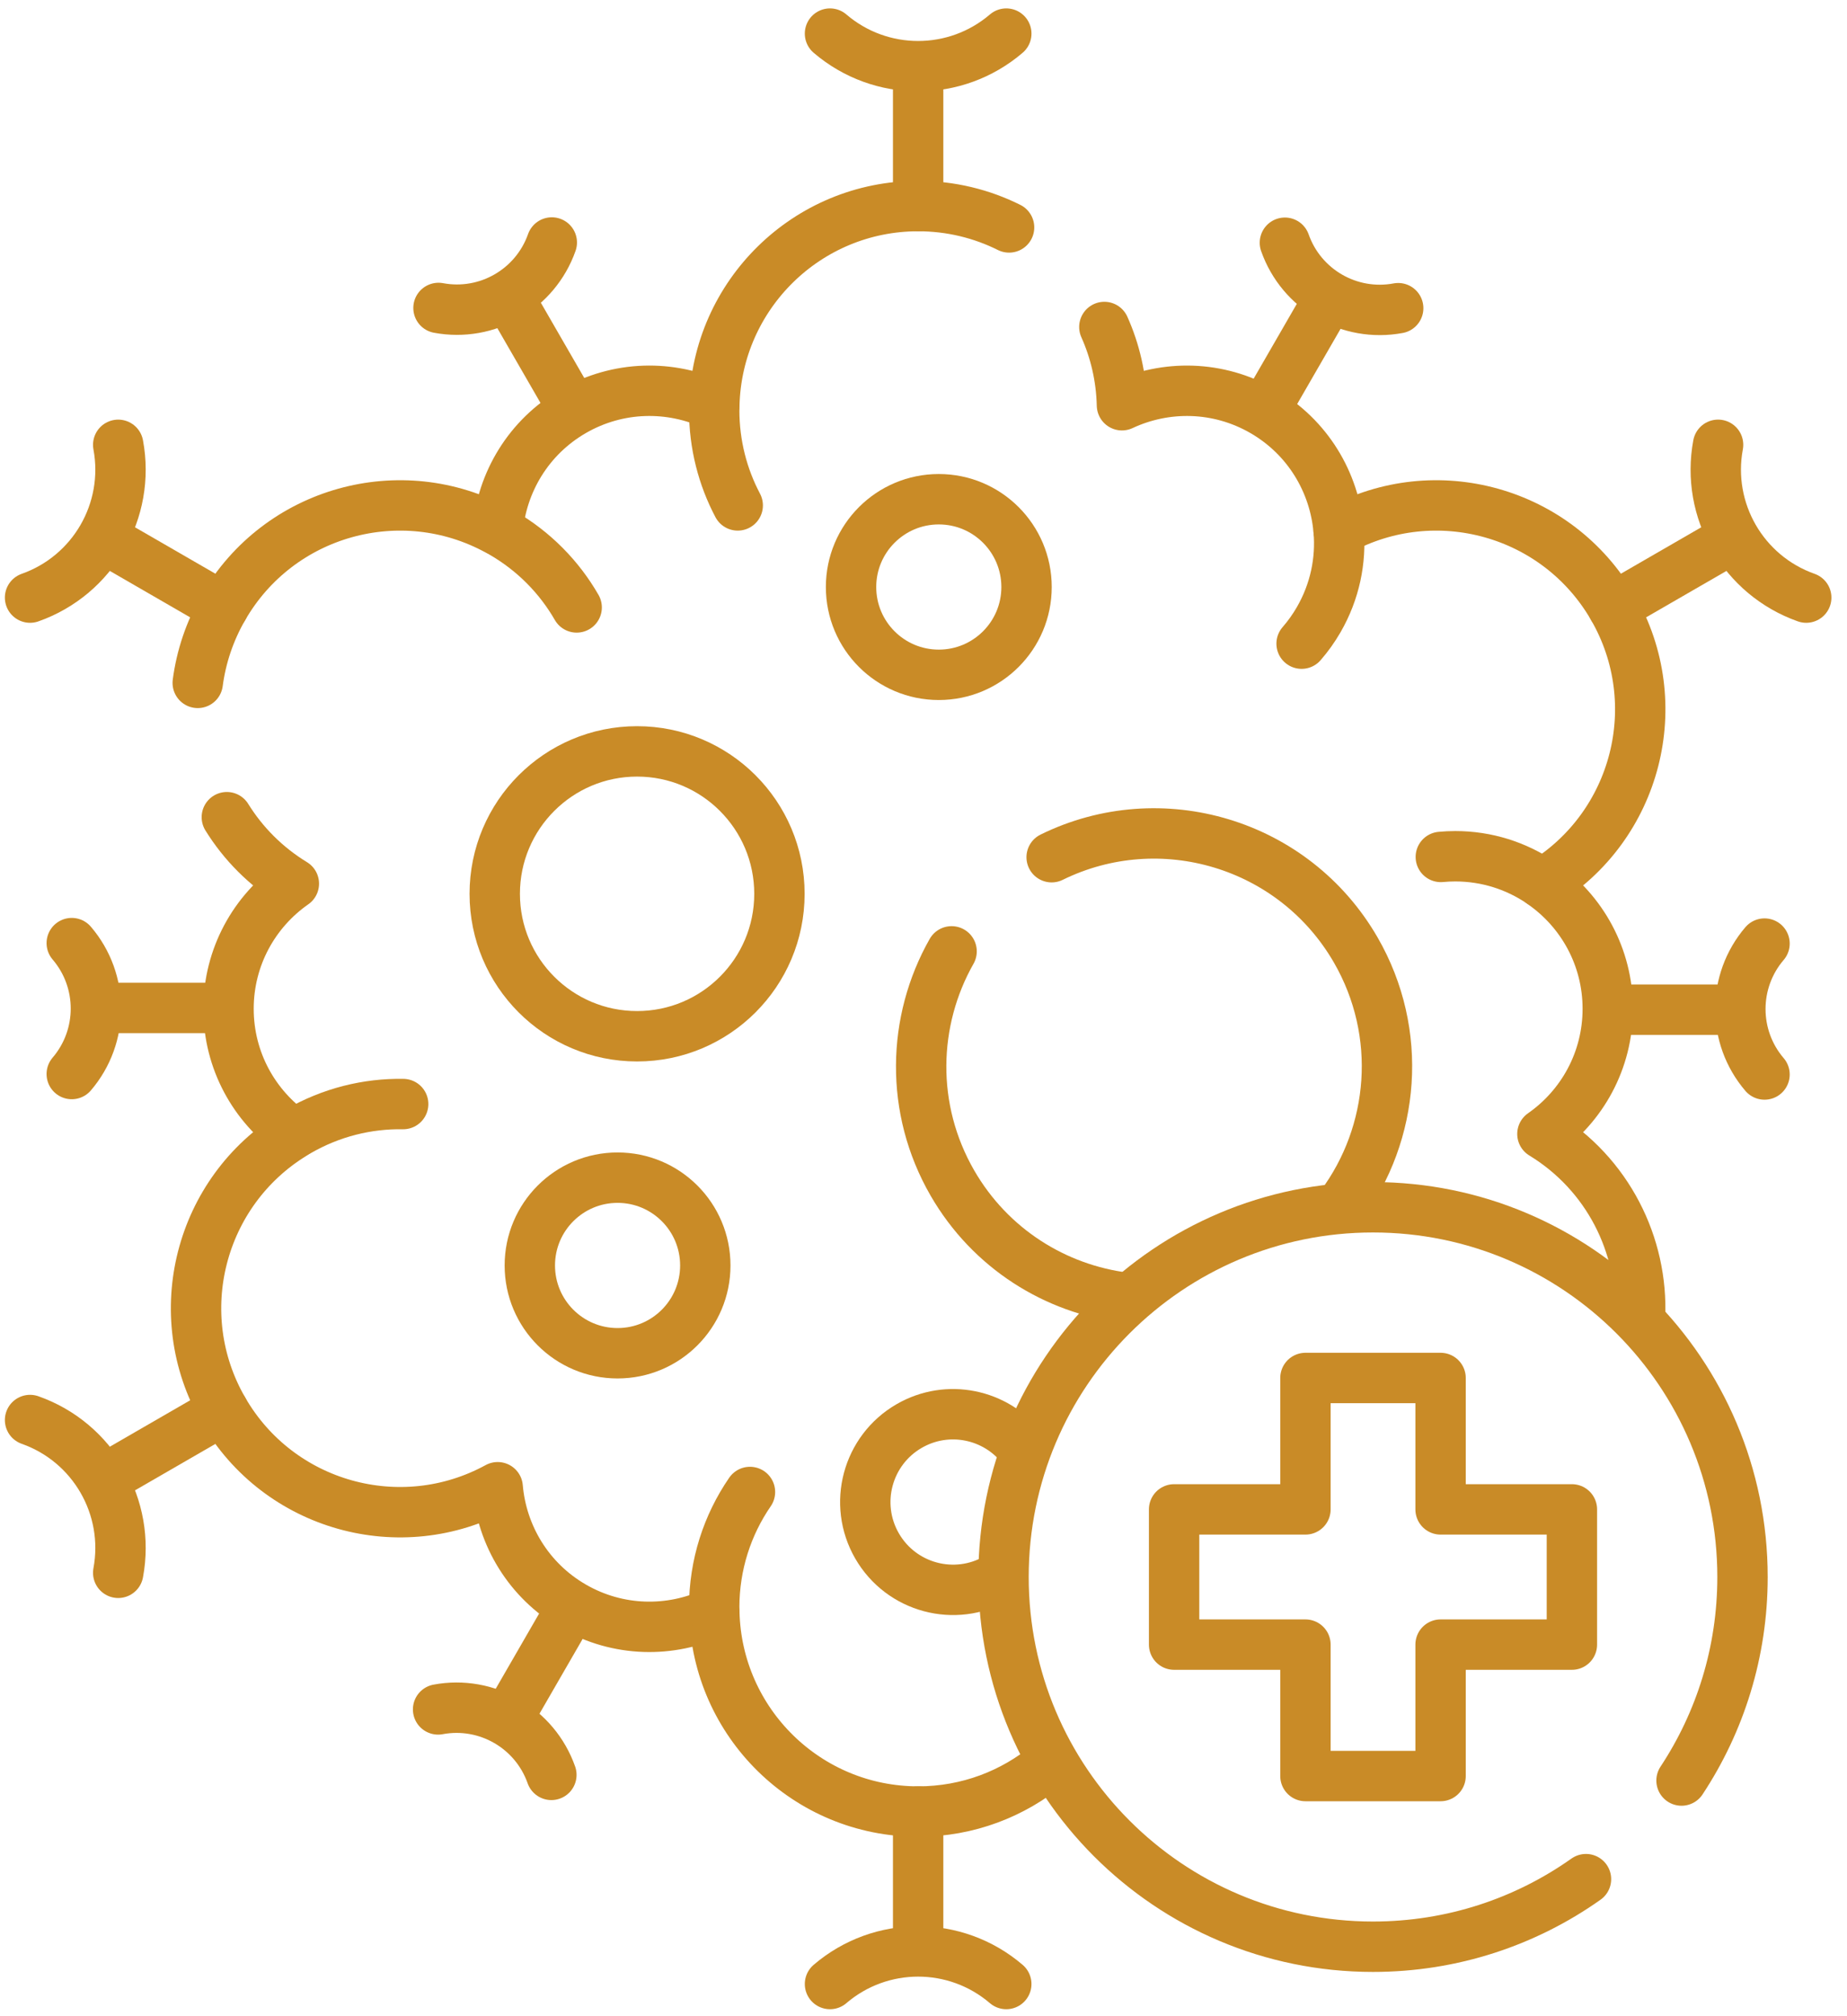 <svg width="110" height="120" viewBox="0 0 110 120" fill="none" xmlns="http://www.w3.org/2000/svg">
<g id="Group">
<g id="Group_2">
<g id="Group_3">
<path id="Vector" d="M62.445 105.014C60.34 106.766 57.633 107.819 54.681 107.819C48.071 107.819 42.699 102.538 42.542 95.965C39.945 97.18 36.817 97.152 34.145 95.61C31.473 94.069 29.885 91.373 29.64 88.517C23.87 91.668 16.609 89.654 13.304 83.929C9.999 78.207 11.886 70.913 17.501 67.491C15.149 65.851 13.61 63.128 13.61 60.042C13.61 56.957 15.149 54.233 17.501 52.594C15.824 51.571 14.481 50.204 13.509 48.637" stroke="#C98B27" stroke-width="3" stroke-miterlimit="10" stroke-linecap="round" stroke-linejoin="round"/>
<path id="Vector_2" d="M97.674 78.391C97.859 74.106 95.756 69.866 91.86 67.491C94.213 65.851 95.752 63.128 95.752 60.042C95.752 56.957 94.213 54.233 91.86 52.594C97.475 49.172 99.363 41.877 96.058 36.155C92.753 30.43 85.493 28.417 79.724 31.568H79.722C79.477 28.711 77.888 26.016 75.216 24.474C72.544 22.933 69.417 22.905 66.819 24.119C66.78 22.463 66.411 20.889 65.771 19.462" stroke="#C98B27" stroke-width="3" stroke-miterlimit="10" stroke-linecap="round" stroke-linejoin="round"/>
<path id="Vector_3" d="M60.097 13.536C58.467 12.723 56.626 12.265 54.681 12.265C48.071 12.265 42.699 17.546 42.542 24.119C39.945 22.904 36.817 22.933 34.145 24.474C31.473 26.016 29.885 28.711 29.64 31.568C23.87 28.417 16.609 30.43 13.304 36.155C12.479 37.582 11.979 39.107 11.776 40.644" stroke="#C98B27" stroke-width="3" stroke-miterlimit="10" stroke-linecap="round" stroke-linejoin="round"/>
<path id="Vector_4" d="M43.936 30.081C43.041 28.389 42.535 26.459 42.535 24.412C42.535 24.314 42.536 24.216 42.538 24.119" stroke="#C98B27" stroke-width="3" stroke-miterlimit="10" stroke-linecap="round" stroke-linejoin="round"/>
<path id="Vector_5" d="M29.897 31.708C31.813 32.814 33.314 34.364 34.344 36.153" stroke="#C98B27" stroke-width="3" stroke-miterlimit="10" stroke-linecap="round" stroke-linejoin="round"/>
<path id="Vector_6" d="M17.751 67.339C19.725 66.199 21.886 65.676 24.011 65.711" stroke="#C98B27" stroke-width="3" stroke-miterlimit="10" stroke-linecap="round" stroke-linejoin="round"/>
<path id="Vector_7" d="M42.538 95.965C42.536 95.868 42.535 95.771 42.535 95.673C42.535 93.122 43.321 90.754 44.665 88.8" stroke="#C98B27" stroke-width="3" stroke-miterlimit="10" stroke-linecap="round" stroke-linejoin="round"/>
<path id="Vector_8" d="M85.809 51.003C86.093 50.976 86.38 50.962 86.671 50.962C88.551 50.962 90.299 51.534 91.748 52.513" stroke="#C98B27" stroke-width="3" stroke-miterlimit="10" stroke-linecap="round" stroke-linejoin="round"/>
<path id="Vector_9" d="M79.724 31.568C79.878 33.356 79.504 35.206 78.539 36.878C78.24 37.396 77.897 37.874 77.518 38.309" stroke="#C98B27" stroke-width="3" stroke-miterlimit="10" stroke-linecap="round" stroke-linejoin="round"/>
<g id="Group_4">
<path id="Vector_10" d="M54.681 4.942V12.265" stroke="#C98B27" stroke-width="3" stroke-miterlimit="10" stroke-linecap="round" stroke-linejoin="round"/>
<path id="Vector_11" d="M59.931 2C56.908 4.586 52.453 4.586 49.431 2" stroke="#C98B27" stroke-width="3" stroke-miterlimit="10" stroke-linecap="round" stroke-linejoin="round"/>
<path id="Vector_12" d="M30.367 17.825L33.503 23.256" stroke="#C98B27" stroke-width="3" stroke-miterlimit="10" stroke-linecap="round" stroke-linejoin="round"/>
<path id="Vector_13" d="M32.863 14.433C31.88 17.216 29.017 18.87 26.115 18.329" stroke="#C98B27" stroke-width="3" stroke-miterlimit="10" stroke-linecap="round" stroke-linejoin="round"/>
<path id="Vector_14" d="M5.963 59.99H12.234" stroke="#C98B27" stroke-width="3" stroke-miterlimit="10" stroke-linecap="round" stroke-linejoin="round"/>
<path id="Vector_15" d="M4.273 56.132C6.192 58.375 6.192 61.681 4.273 63.924" stroke="#C98B27" stroke-width="3" stroke-miterlimit="10" stroke-linecap="round" stroke-linejoin="round"/>
<path id="Vector_16" d="M30.276 102.207L33.412 96.776" stroke="#C98B27" stroke-width="3" stroke-miterlimit="10" stroke-linecap="round" stroke-linejoin="round"/>
<path id="Vector_17" d="M26.091 101.741C28.992 101.2 31.856 102.854 32.838 105.637" stroke="#C98B27" stroke-width="3" stroke-miterlimit="10" stroke-linecap="round" stroke-linejoin="round"/>
<path id="Vector_18" d="M103.399 60.094H97.127" stroke="#C98B27" stroke-width="3" stroke-miterlimit="10" stroke-linecap="round" stroke-linejoin="round"/>
<path id="Vector_19" d="M105.088 63.952C103.169 61.71 103.169 58.403 105.088 56.16" stroke="#C98B27" stroke-width="3" stroke-miterlimit="10" stroke-linecap="round" stroke-linejoin="round"/>
<path id="Vector_20" d="M79.085 17.877L75.949 23.309" stroke="#C98B27" stroke-width="3" stroke-miterlimit="10" stroke-linecap="round" stroke-linejoin="round"/>
<path id="Vector_21" d="M83.271 18.343C80.369 18.884 77.505 17.231 76.523 14.447" stroke="#C98B27" stroke-width="3" stroke-miterlimit="10" stroke-linecap="round" stroke-linejoin="round"/>
<path id="Vector_22" d="M6.962 32.492L13.305 36.154" stroke="#C98B27" stroke-width="3" stroke-miterlimit="10" stroke-linecap="round" stroke-linejoin="round"/>
<path id="Vector_23" d="M7.04 26.475C7.768 30.385 5.541 34.244 1.79 35.568" stroke="#C98B27" stroke-width="3" stroke-miterlimit="10" stroke-linecap="round" stroke-linejoin="round"/>
<path id="Vector_24" d="M6.962 87.593L13.305 83.931" stroke="#C98B27" stroke-width="3" stroke-miterlimit="10" stroke-linecap="round" stroke-linejoin="round"/>
<path id="Vector_25" d="M1.79 84.517C5.541 85.841 7.768 89.7 7.04 93.61" stroke="#C98B27" stroke-width="3" stroke-miterlimit="10" stroke-linecap="round" stroke-linejoin="round"/>
<path id="Vector_26" d="M54.681 115.143V107.819" stroke="#C98B27" stroke-width="3" stroke-miterlimit="10" stroke-linecap="round" stroke-linejoin="round"/>
<path id="Vector_27" d="M49.431 118.084C52.453 115.498 56.908 115.498 59.93 118.084" stroke="#C98B27" stroke-width="3" stroke-miterlimit="10" stroke-linecap="round" stroke-linejoin="round"/>
<path id="Vector_28" d="M102.399 32.492L96.056 36.154" stroke="#C98B27" stroke-width="3" stroke-miterlimit="10" stroke-linecap="round" stroke-linejoin="round"/>
<path id="Vector_29" d="M107.572 35.568C103.821 34.243 101.593 30.385 102.322 26.474" stroke="#C98B27" stroke-width="3" stroke-miterlimit="10" stroke-linecap="round" stroke-linejoin="round"/>
</g>
</g>
<path id="Vector_30" d="M37.942 61.676C42.624 61.676 46.42 57.881 46.42 53.199C46.42 48.517 42.624 44.721 37.942 44.721C33.26 44.721 29.465 48.517 29.465 53.199C29.465 57.881 33.26 61.676 37.942 61.676Z" stroke="#C98B27" stroke-width="3" stroke-miterlimit="10" stroke-linecap="round" stroke-linejoin="round"/>
<path id="Vector_31" d="M59.575 93.802C59.509 93.844 59.441 93.885 59.373 93.924C56.873 95.367 53.678 94.511 52.234 92.012C50.791 89.512 51.648 86.316 54.147 84.873C56.435 83.552 59.307 84.158 60.883 86.188" stroke="#C98B27" stroke-width="3" stroke-miterlimit="10" stroke-linecap="round" stroke-linejoin="round"/>
<path id="Vector_32" d="M36.78 80.543C39.666 80.543 42.005 78.204 42.005 75.317C42.005 72.431 39.666 70.092 36.78 70.092C33.894 70.092 31.554 72.431 31.554 75.317C31.554 78.204 33.894 80.543 36.78 80.543Z" stroke="#C98B27" stroke-width="3" stroke-miterlimit="10" stroke-linecap="round" stroke-linejoin="round"/>
<path id="Vector_33" d="M55.911 40.164C58.797 40.164 61.137 37.825 61.137 34.939C61.137 32.053 58.797 29.713 55.911 29.713C53.025 29.713 50.685 32.053 50.685 34.939C50.685 37.825 53.025 40.164 55.911 40.164Z" stroke="#C98B27" stroke-width="3" stroke-miterlimit="10" stroke-linecap="round" stroke-linejoin="round"/>
<path id="Vector_34" d="M62.632 51.019C69.127 47.831 77.071 50.183 80.743 56.541C83.594 61.483 83.062 67.453 79.86 71.758" stroke="#C98B27" stroke-width="3" stroke-miterlimit="10" stroke-linecap="round" stroke-linejoin="round"/>
<path id="Vector_35" d="M56.673 56.623C54.326 60.759 54.172 65.994 56.72 70.41C58.981 74.323 62.858 76.717 67.02 77.238" stroke="#C98B27" stroke-width="3" stroke-miterlimit="10" stroke-linecap="round" stroke-linejoin="round"/>
</g>
<g id="Group_5">
<path id="Vector_36" d="M100.145 105.974C102.441 102.498 103.777 98.336 103.777 93.861C103.777 81.708 93.923 71.854 81.77 71.854C69.618 71.854 59.766 81.708 59.766 93.861C59.766 106.013 69.618 115.865 81.77 115.865C86.495 115.865 90.87 114.378 94.455 111.843" stroke="#C98B27" stroke-width="3" stroke-miterlimit="10" stroke-linecap="round" stroke-linejoin="round"/>
<path id="Vector_37" d="M69.925 89.836H77.747V82.015H85.795V89.836H93.616V97.884H85.795V105.706H77.747V97.884H69.925V89.836Z" stroke="#C98B27" stroke-width="3" stroke-miterlimit="10" stroke-linecap="round" stroke-linejoin="round"/>
</g>
</g>
</svg>
